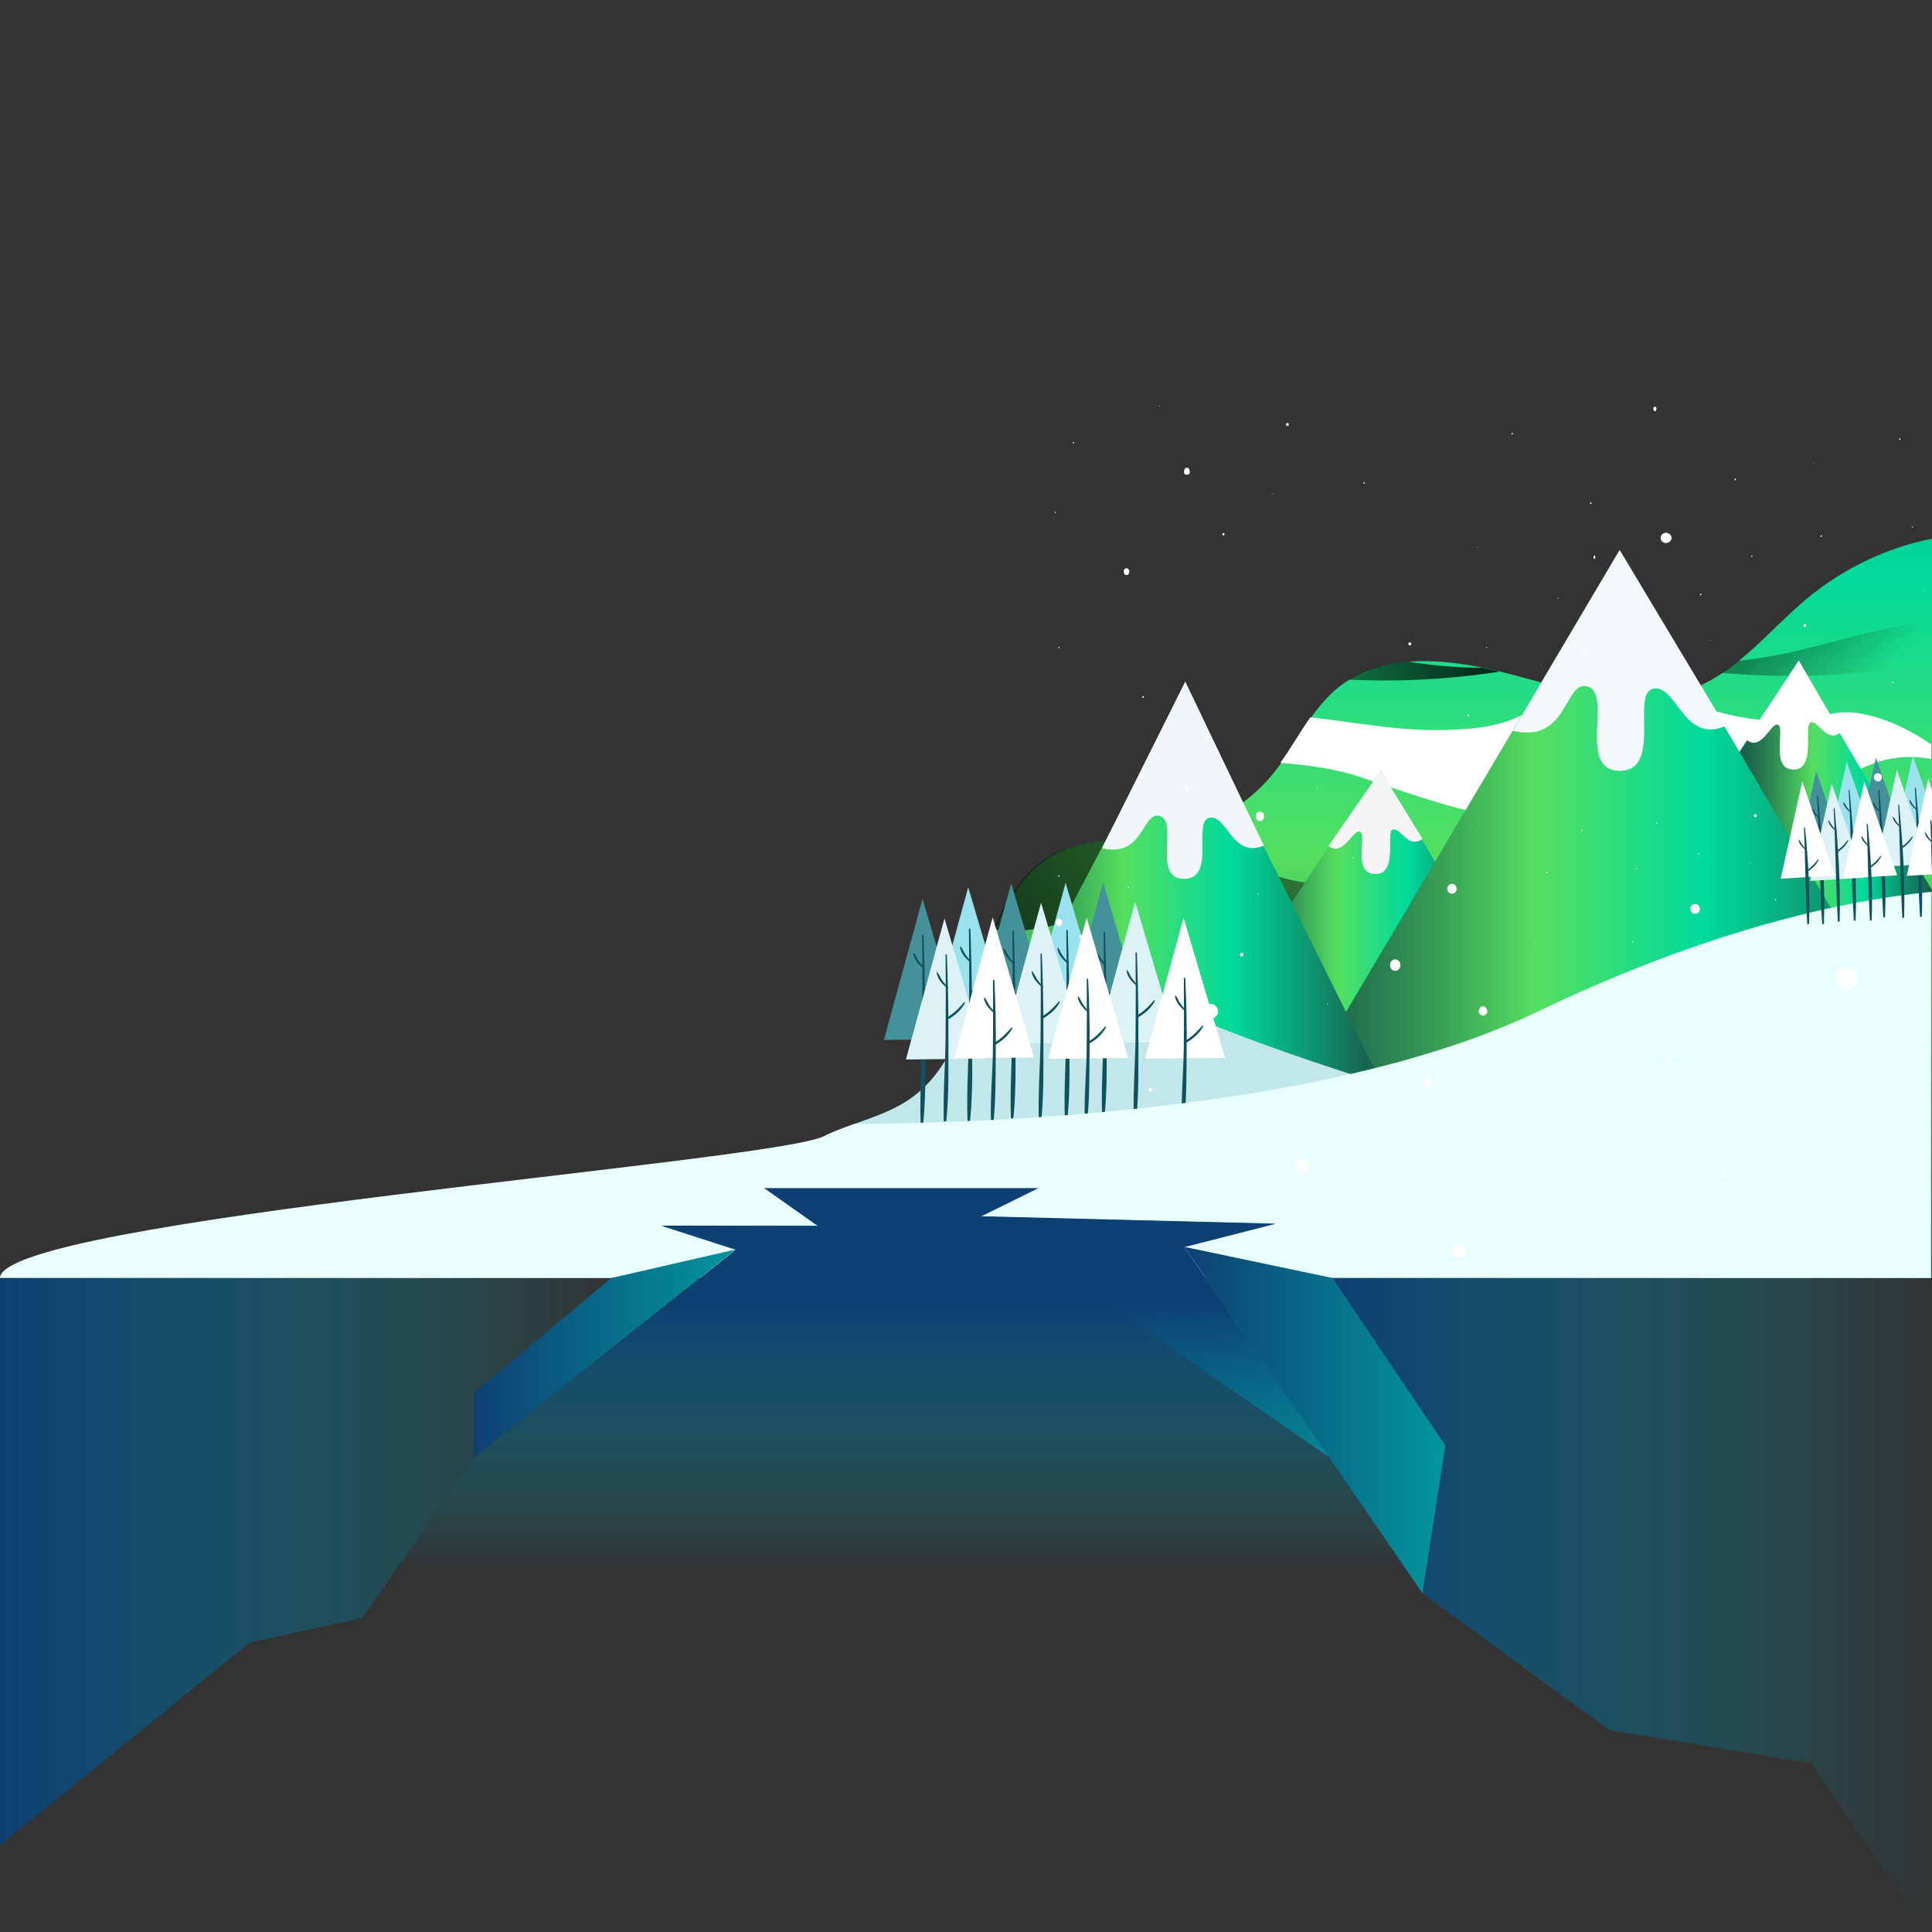 <?xml version="1.0" encoding="utf-8"?>
<!-- Generator: Adobe Illustrator 23.0.2, SVG Export Plug-In . SVG Version: 6.00 Build 0)  -->
<svg version="1.1" id="Layer_1" xmlns="http://www.w3.org/2000/svg" xmlns:xlink="http://www.w3.org/1999/xlink" x="0px" y="0px"
	 viewBox="0 0 1920 1920" style="enable-background:new 0 0 1920 1920;" xml:space="preserve">
<rect x="0" y="0" width="1920" height="1920" fill="#333333" stroke="none"/>
<style type="text/css">
	.st0{clip-path:url(#SVGID_2_);fill-rule:evenodd;clip-rule:evenodd;fill:url(#SVGID_3_);}
	.st1{clip-path:url(#SVGID_5_);fill:#FFFFFF;}
	.st2{clip-path:url(#SVGID_7_);fill:#FFFFFF;}
	.st3{clip-path:url(#SVGID_9_);fill:url(#SVGID_10_);}
	.st4{clip-path:url(#SVGID_12_);fill:#FFFFFF;}
	.st5{clip-path:url(#SVGID_14_);fill:url(#SVGID_15_);}
	.st6{clip-path:url(#SVGID_17_);fill:url(#SVGID_18_);}
	.st7{clip-path:url(#SVGID_20_);fill:url(#SVGID_21_);}
	.st8{clip-path:url(#SVGID_23_);fill:url(#SVGID_24_);}
	.st9{fill:url(#SVGID_25_);}
	.st10{fill:#F5F5F5;}
	.st11{fill:url(#SVGID_26_);}
	.st12{fill:#F3F8FB;}
	.st13{fill:none;}
	.st14{fill:url(#SVGID_27_);}
	.st15{fill:#FFFFFF;}
	.st16{fill:url(#SVGID_28_);}
	.st17{fill:#F0F6FA;}
	.st18{clip-path:url(#SVGID_30_);fill:#C1E7EB;}
	.st19{fill:#459199;}
	.st20{fill:#10515E;}
	.st21{fill:#DCF2F7;}
	.st22{fill:#9AE2ED;}
	.st23{clip-path:url(#SVGID_32_);fill:#E8FFFC;}
	.st24{fill:url(#SVGID_37_);}
	.st25{fill:url(#SVGID_38_);}
	.st26{fill:url(#SVGID_39_);}
	.st27{fill:url(#SVGID_40_);}
	.st28{fill:url(#SVGID_41_);}
	.st29{fill:url(#SVGID_42_);}
	.st30{fill:url(#SVGID_43_);}
</style>
<g>
	<defs>
		<path id="SVGID_1_" d="M1920.1,535.3c-45.8,9-88.9,30.1-124.3,59.5c-38,31.7-69.3,73.6-116.4,90.7
			c-55.8,20.3-117.9,0.6-175.6-14.8c-57.8-15.4-125.6-24.7-172.1,11.1c-29.4,22.7-43.4,58.8-66.7,87.3
			c-27,33.1-67.4,55.7-110.7,62.1c-32.4,4.8-66.8,1.1-96.9,13.4c-47.2,19.4-68.6,71.3-82.6,118.8s-28,99.8-69.5,128.6
			c-25.4,17.7-57.6,23.6-85.7,37.2c-54,26.1-89.1,82.9-90.9,140.8h1191.5L1920.1,535.3L1920.1,535.3z"/>
	</defs>
	<clipPath id="SVGID_2_">
		<use xlink:href="#SVGID_1_"  style="overflow:visible;"/>
	</clipPath>
	
		<linearGradient id="SVGID_3_" gradientUnits="userSpaceOnUse" x1="959.652" y1="1497.245" x2="959.652" y2="122.769" gradientTransform="matrix(0.787 0 0 0.787 204.224 91.019)">
		<stop  offset="0" style="stop-color:#195E4B"/>
		<stop  offset="5.363910e-02" style="stop-color:#1D664C"/>
		<stop  offset="0.138" style="stop-color:#277D50"/>
		<stop  offset="0.243" style="stop-color:#39A256"/>
		<stop  offset="0.363" style="stop-color:#50D55E"/>
		<stop  offset="0.386" style="stop-color:#55DF60"/>
		<stop  offset="0.65" style="stop-color:#00DA9D"/>
		<stop  offset="1" style="stop-color:#195E4B"/>
	</linearGradient>
	<rect x="-0.1" y="187.7" class="st0" width="1920.1" height="1082.4"/>
</g>
<g>
	<defs>
		<path id="SVGID_4_" d="M1919.2,535.3c-45.8,9-88.9,30.1-124.3,59.5c-38,31.7-69.3,73.6-116.4,90.7
			c-55.8,20.3-117.9,0.6-175.6-14.8c-57.8-15.4-125.6-24.7-172.1,11.1c-29.4,22.7-43.4,58.8-66.7,87.3
			c-27,33.1-67.4,55.7-110.7,62.1c-32.4,4.8-66.8,1.1-96.9,13.4c-47.2,19.4-68.6,71.3-82.6,118.8s-28,99.8-69.5,128.6
			c-25.4,17.7-57.6,23.6-85.7,37.2c-54,26.1-89.1,82.9-90.9,140.8h1191.5L1919.2,535.3L1919.2,535.3z"/>
	</defs>
	<clipPath id="SVGID_5_">
		<use xlink:href="#SVGID_4_"  style="overflow:visible;"/>
	</clipPath>
	<path class="st1" d="M1524.4,1017.9c-16.2,9.7-44.8,3.2-60.8-7.1c-16-10.4-31-24.6-47.9-31.5c-54-21.9-111.2,36.9-166,19.4
		c-19.1-6.1-36.7-21.3-56.1-24.6c-15.6-2.6-31.4,2.6-46.7,7.8c-17.1,5.8-34.3,11.7-51.4,17.5c-2.1,0.7-4.4,1.6-5.8,4
		c-4.1,6.8,2.3,16.6,8.1,19.7c38.3,20.2,81.5-21,120.8-5.1c19.5,7.9,35.5,29,55.1,36.2c44.7,16.3,86.6-44.2,132.7-45.3
		c20.2-0.5,39.6,10.6,59.3,17.3C1485.5,1033,1507.8,1034.7,1524.4,1017.9c-3.8,1.8-7.5,3.6-11.3,5.4"/>
</g>
<g>
	<defs>
		<path id="SVGID_6_" d="M1919.2,535.3c-45.8,9-88.9,30.1-124.3,59.5c-38,31.7-69.3,73.6-116.4,90.7
			c-55.8,20.3-117.9,0.6-175.6-14.8c-57.8-15.4-125.6-24.7-172.1,11.1c-29.4,22.7-43.4,58.8-66.7,87.3
			c-27,33.1-67.4,55.7-110.7,62.1c-32.4,4.8-66.8,1.1-96.9,13.4c-47.2,19.4-68.6,71.3-82.6,118.8s-28,99.8-69.5,128.6
			c-25.4,17.7-57.6,23.6-85.7,37.2c-54,26.1-89.1,82.9-90.9,140.8h1191.5L1919.2,535.3L1919.2,535.3z"/>
	</defs>
	<clipPath id="SVGID_7_">
		<use xlink:href="#SVGID_6_"  style="overflow:visible;"/>
	</clipPath>
	<path class="st2" d="M1819.6,709.6c36.6-9.4,95.6,20.7,126.5,52.7c-81.3-31.9-112.5,22.1-157.8,27s-95.8-20.2-156.3-13.3
		c-70.9,8.2-112.7,45.2-182.8,27.2c-26.6-6.8-77.3-24.1-100-31.8c-93.9-31.8-346.9-6.7-346.9-6.7s199.4-58.2,273.5-54
		c56.5,3.2,104.3,16.4,160.8,14.7c21.9-0.7,43.9-1.9,65.1-10.1c17.8-6.9,34.7-18.5,52.4-25.8
		C1640.2,653.9,1702.3,740.2,1819.6,709.6L1819.6,709.6z"/>
</g>
<g>
	<defs>
		<path id="SVGID_8_" d="M1919.2,535.3c-45.8,9-88.9,30.1-124.3,59.5c-38,31.7-69.3,73.6-116.4,90.7
			c-55.8,20.3-117.9,0.6-175.6-14.8c-57.8-15.4-125.6-24.7-172.1,11.1c-29.4,22.7-43.4,58.8-66.7,87.3
			c-27,33.1-67.4,55.7-110.7,62.1c-32.4,4.8-66.8,1.1-96.9,13.4c-47.2,19.4-68.6,71.3-82.6,118.8s-28,99.8-69.5,128.6
			c-25.4,17.7-57.6,23.6-85.7,37.2c-54,26.1-89.1,82.9-90.9,140.8h1191.5L1919.2,535.3L1919.2,535.3z"/>
	</defs>
	<clipPath id="SVGID_9_">
		<use xlink:href="#SVGID_8_"  style="overflow:visible;"/>
	</clipPath>
	
		<linearGradient id="SVGID_10_" gradientUnits="userSpaceOnUse" x1="1601.765" y1="5174.566" x2="13.463" y2="5174.566" gradientTransform="matrix(-0.787 1.023734e-03 1.023734e-03 -0.707 1870.45 4529.582)">
		<stop  offset="0" style="stop-color:#000000"/>
		<stop  offset="1" style="stop-color:#000000;stop-opacity:0"/>
	</linearGradient>
	<path class="st3" d="M960.5,829.1c62-28.3,131.2-31.1,194.4-8c54.8,20.1,106.9,59.4,164.1,57c29.4-1.3,58.4-13.8,87.7-11.1
		c31.1,2.8,60.8,22.6,91.9,19c33.8-3.9,63.5-34.9,97.4-33.8c13.7,0.4,26.9,6.1,39.9,11.8c23.6,10.3,47.2,20.7,70.8,31
		c-39.1,5.6-79.2-16.4-117.3-4c-23.2,7.5-42.9,27.1-65.7,36.4c-52.1,21.2-107.6-14.5-162.4-14c-38.7,0.4-77.5,19-115.5,9.8
		c-20.7-5-39.6-18-60.1-24c-38-11-77.4,3-115.4,14.3s-79.6,19.6-114.7-1.4c-8.7-5.2-17.1-12.6-21.1-23.5
		c-7.9-21.4,3.7-45.5,14.7-64.7"/>
</g>
<g>
	<defs>
		<path id="SVGID_11_" d="M1919.2,535.3c-45.8,9-88.9,30.1-124.3,59.5c-38,31.7-69.3,73.6-116.4,90.7
			c-55.8,20.3-117.9,0.6-175.6-14.8c-57.8-15.4-125.6-24.7-172.1,11.1c-29.4,22.7-43.4,58.8-66.7,87.3
			c-27,33.1-67.4,55.7-110.7,62.1c-32.4,4.8-66.8,1.1-96.9,13.4c-47.2,19.4-68.6,71.3-82.6,118.8s-28,99.8-69.5,128.6
			c-25.4,17.7-57.6,23.6-85.7,37.2c-54,26.1-89.1,82.9-90.9,140.8h1191.5L1919.2,535.3L1919.2,535.3z"/>
	</defs>
	<clipPath id="SVGID_12_">
		<use xlink:href="#SVGID_11_"  style="overflow:visible;"/>
	</clipPath>
	<path class="st4" d="M1855.5,946.1c-21.1-27.9-51.5-40.2-79.5-32.2c-22,6.3-41.7,24-63.2,33.1c-18.3,7.8-38,9.1-56.7,3.9
		c30.6,15.4,63.8,19.6,95.7,12.2c16.5-3.8,33.1-10.8,49.7-8.4c20.4,3,42.4,19.3,60,4.2c-2-5.8-4-11.6-6-17.4"/>
</g>
<g>
	<defs>
		<path id="SVGID_13_" d="M1919.2,535.3c-45.8,9-88.9,30.1-124.3,59.5c-38,31.7-69.3,73.6-116.4,90.7
			c-55.8,20.3-117.9,0.6-175.6-14.8c-57.8-15.4-125.6-24.7-172.1,11.1c-29.4,22.7-43.4,58.8-66.7,87.3
			c-27,33.1-67.4,55.7-110.7,62.1c-32.4,4.8-66.8,1.1-96.9,13.4c-47.2,19.4-68.6,71.3-82.6,118.8s-28,99.8-69.5,128.6
			c-25.4,17.7-57.6,23.6-85.7,37.2c-54,26.1-89.1,82.9-90.9,140.8h1191.5L1919.2,535.3L1919.2,535.3z"/>
	</defs>
	<clipPath id="SVGID_14_">
		<use xlink:href="#SVGID_13_"  style="overflow:visible;"/>
	</clipPath>
	
		<linearGradient id="SVGID_15_" gradientUnits="userSpaceOnUse" x1="1773.998" y1="5307.611" x2="1211.797" y2="5192.389" gradientTransform="matrix(0.787 0 0 -0.787 159.089 4778.194)">
		<stop  offset="0" style="stop-color:#000000"/>
		<stop  offset="1" style="stop-color:#000000;stop-opacity:0"/>
	</linearGradient>
	<path class="st5" d="M1060.1,655.7c49.5-27.9,120.7-40.2,186.4-32.2c51.6,6.3,97.7,24,148.3,33.1c43,7.8,89,9.1,133,3.9
		c-71.7,15.4-149.6,19.6-224.5,12.2c-38.8-3.8-77.6-10.8-116.6-8.4c-47.8,3-99.3,19.3-140.7,4.2c4.7-5.8,9.4-11.6,14-17.4"/>
</g>
<g>
	<defs>
		<path id="SVGID_16_" d="M1919.2,535.3c-45.8,9-88.9,30.1-124.3,59.5c-38,31.7-69.3,73.6-116.4,90.7
			c-55.8,20.3-117.9,0.6-175.6-14.8c-57.8-15.4-125.6-24.7-172.1,11.1c-29.4,22.7-43.4,58.8-66.7,87.3
			c-27,33.1-67.4,55.7-110.7,62.1c-32.4,4.8-66.8,1.1-96.9,13.4c-47.2,19.4-68.6,71.3-82.6,118.8s-28,99.8-69.5,128.6
			c-25.4,17.7-57.6,23.6-85.7,37.2c-54,26.1-89.1,82.9-90.9,140.8h1191.5L1919.2,535.3L1919.2,535.3z"/>
	</defs>
	<clipPath id="SVGID_17_">
		<use xlink:href="#SVGID_16_"  style="overflow:visible;"/>
	</clipPath>
	
		<linearGradient id="SVGID_18_" gradientUnits="userSpaceOnUse" x1="82.385" y1="4755.936" x2="350.12" y2="4771.802" gradientTransform="matrix(-0.787 0 0 -0.787 1873.961 4778.194)">
		<stop  offset="0" style="stop-color:#000000"/>
		<stop  offset="1" style="stop-color:#000000;stop-opacity:0"/>
	</linearGradient>
	<path class="st6" d="M1479.3,1028c34.4-39.8,83.9-57.4,129.5-46c35.9,9,67.9,34.3,103.1,47.3c29.9,11.1,61.9,13,92.5,5.5
		c-49.8,22-104,28-156.1,17.4c-27-5.5-53.9-15.4-81.1-11.9c-33.3,4.2-69,27.6-97.8,6c3.3-8.3,6.5-16.5,9.8-24.8"/>
</g>
<g>
	<defs>
		<path id="SVGID_19_" d="M1919.2,535.3c-45.8,9-88.9,30.1-124.3,59.5c-38,31.7-69.3,73.6-116.4,90.7
			c-55.8,20.3-117.9,0.6-175.6-14.8c-57.8-15.4-125.6-24.7-172.1,11.1c-29.4,22.7-43.4,58.8-66.7,87.3
			c-27,33.1-67.4,55.7-110.7,62.1c-32.4,4.8-66.8,1.1-96.9,13.4c-47.2,19.4-68.6,71.3-82.6,118.8s-28,99.8-69.5,128.6
			c-25.4,17.7-57.6,23.6-85.7,37.2c-54,26.1-89.1,82.9-90.9,140.8h1191.5L1919.2,535.3L1919.2,535.3z"/>
	</defs>
	<clipPath id="SVGID_20_">
		<use xlink:href="#SVGID_19_"  style="overflow:visible;"/>
	</clipPath>
	
		<linearGradient id="SVGID_21_" gradientUnits="userSpaceOnUse" x1="275.168" y1="5469.543" x2="-1.927" y2="5224.343" gradientTransform="matrix(-0.787 0 0 -0.787 1873.961 4778.194)">
		<stop  offset="0" style="stop-color:#000000"/>
		<stop  offset="1" style="stop-color:#000000;stop-opacity:0"/>
	</linearGradient>
	<path class="st7" d="M2094.9,651.2c-49.5-27.9-120.7-40.2-186.4-32.2c-51.6,6.3-97.7,24-148.3,33.1c-43,7.8-89,9.1-133,3.9
		c71.7,15.4,149.6,19.6,224.5,12.2c38.8-3.8,77.6-10.8,116.6-8.4c47.8,3,99.3,19.3,140.7,4.2c-4.7-5.8-9.4-11.6-14-17.4"/>
</g>
<g>
	<defs>
		<path id="SVGID_22_" d="M1919.2,535.3c-45.8,9-88.9,30.1-124.3,59.5c-38,31.7-69.3,73.6-116.4,90.7
			c-55.8,20.3-117.9,0.6-175.6-14.8c-57.8-15.4-125.6-24.7-172.1,11.1c-29.4,22.7-43.4,58.8-66.7,87.3
			c-27,33.1-67.4,55.7-110.7,62.1c-32.4,4.8-66.8,1.1-96.9,13.4c-47.2,19.4-68.6,71.3-82.6,118.8s-28,99.8-69.5,128.6
			c-25.4,17.7-57.6,23.6-85.7,37.2c-54,26.1-89.1,82.9-90.9,140.8h1191.5L1919.2,535.3L1919.2,535.3z"/>
	</defs>
	<clipPath id="SVGID_23_">
		<use xlink:href="#SVGID_22_"  style="overflow:visible;"/>
	</clipPath>
	
		<linearGradient id="SVGID_24_" gradientUnits="userSpaceOnUse" x1="-16.558" y1="5007.089" x2="251.76" y2="5007.089" gradientTransform="matrix(-0.787 0 0 -0.787 1873.961 4778.194)">
		<stop  offset="0" style="stop-color:#000000"/>
		<stop  offset="1" style="stop-color:#000000;stop-opacity:0"/>
	</linearGradient>
	<path class="st8" d="M1887,812.5c-52.4,9.3-105.2,16.8-158.2,22.4c-17.7,1.9-35.8,3.6-53.1-0.6c48.2,11.8,97.5,19.4,147.2,22.9
		c9,0.6,18.3,1.1,27.1-1c17.8-4.3,32-20,33.7-37.4"/>
</g>
<linearGradient id="SVGID_25_" gradientUnits="userSpaceOnUse" x1="1301.225" y1="4908.03" x2="1633.493" y2="4908.03" gradientTransform="matrix(0.787 0 0 -0.787 204.224 4778.194)">
	<stop  offset="0" style="stop-color:#195E4B"/>
	<stop  offset="5.363910e-02" style="stop-color:#1D664C"/>
	<stop  offset="0.138" style="stop-color:#277D50"/>
	<stop  offset="0.243" style="stop-color:#39A256"/>
	<stop  offset="0.363" style="stop-color:#50D55E"/>
	<stop  offset="0.386" style="stop-color:#55DF60"/>
	<stop  offset="0.65" style="stop-color:#00DA9D"/>
	<stop  offset="1" style="stop-color:#195E4B"/>
</linearGradient>
<path class="st9" d="M1229.3,992.3c-8.7-8,142.8-226.4,142.8-226.4l118.5,198.4C1490.6,964.3,1411.6,1160.3,1229.3,992.3z"/>
<path class="st10" d="M1372.1,765.9l-51.9,74.7c15.2,11.7,24.5-17.5,31.5-14s-8.2,42,15.2,42s9.3-43.2,17.5-44.3
	c8.2-1.2,15.2,19.8,29.2,9.3L1372.1,765.9z"/>
<linearGradient id="SVGID_26_" gradientUnits="userSpaceOnUse" x1="1366.826" y1="5020.817" x2="2175.969" y2="5020.817" gradientTransform="matrix(0.787 0 0 -0.787 204.224 4778.194)">
	<stop  offset="0" style="stop-color:#195E4B"/>
	<stop  offset="5.363910e-02" style="stop-color:#1D664C"/>
	<stop  offset="0.138" style="stop-color:#277D50"/>
	<stop  offset="0.243" style="stop-color:#39A256"/>
	<stop  offset="0.363" style="stop-color:#50D55E"/>
	<stop  offset="0.386" style="stop-color:#55DF60"/>
	<stop  offset="0.65" style="stop-color:#00DA9D"/>
	<stop  offset="1" style="stop-color:#195E4B"/>
</linearGradient>
<polygon class="st11" points="1280.6,1102 1609.6,546.6 1728.7,747.3 1787.1,658.6 1917.8,882.6 1917.8,973.6 "/>
<path class="st12" d="M1609.6,546.6l-106.2,179.7c54.8,12.8,51.1-49.2,73.5-44.3c26.8,5.8-10.5,84,32.7,84s10.5-78.2,33.8-81.7
	s29.2,54.8,71.2,37.3L1609.6,546.6z"/>
<line class="st13" x1="1903.7" y1="928.8" x2="1907" y2="857.8"/>
<linearGradient id="SVGID_27_" gradientUnits="userSpaceOnUse" x1="1935.842" y1="5053.452" x2="2178.89" y2="5053.452" gradientTransform="matrix(0.787 0 0 -0.787 204.224 4778.194)">
	<stop  offset="0" style="stop-color:#195E4B"/>
	<stop  offset="5.363910e-02" style="stop-color:#1D664C"/>
	<stop  offset="0.138" style="stop-color:#277D50"/>
	<stop  offset="0.243" style="stop-color:#39A256"/>
	<stop  offset="0.363" style="stop-color:#50D55E"/>
	<stop  offset="0.386" style="stop-color:#55DF60"/>
	<stop  offset="0.65" style="stop-color:#00DA9D"/>
	<stop  offset="1" style="stop-color:#195E4B"/>
</linearGradient>
<polyline class="st14" points="1920.1,884.9 1787.1,658.6 1728.7,747.3 1840.8,938.6 1903.7,928.8 "/>
<path class="st15" d="M1787.6,656.3l-51.9,78.9c15.2,12.3,24.5-18.5,31.5-14.8s-8.2,44.4,15.2,44.4c23.3,0,9.3-45.6,17.5-46.9
	c8.2-1.2,15.2,21,29.2,9.9L1787.6,656.3z"/>
<linearGradient id="SVGID_28_" gradientUnits="userSpaceOnUse" x1="957.811" y1="4933.389" x2="1476.414" y2="4933.389" gradientTransform="matrix(0.787 0 0 -0.787 204.224 4778.194)">
	<stop  offset="0" style="stop-color:#195E4B"/>
	<stop  offset="5.363910e-02" style="stop-color:#1D664C"/>
	<stop  offset="0.138" style="stop-color:#277D50"/>
	<stop  offset="0.243" style="stop-color:#39A256"/>
	<stop  offset="0.363" style="stop-color:#50D55E"/>
	<stop  offset="0.386" style="stop-color:#55DF60"/>
	<stop  offset="0.65" style="stop-color:#00DA9D"/>
	<stop  offset="1" style="stop-color:#195E4B"/>
</linearGradient>
<polygon class="st16" points="958.5,1102 1178.1,684.3 1366.9,1064.6 "/>
<path class="st17" d="M1177.9,677.3L1095.1,843c41.5,9.6,39.8-35.9,56.8-32.2c20.3,4.3-7.9,62.6,24.7,62.6
	c32.7,0,7.9-58.2,25.6-60.8c17.6-2.6,22.1,40.8,53.8,27.8L1177.9,677.3z"/>
<g>
	<defs>
		<path id="SVGID_29_" d="M1919.2,535.3c-45.8,9-88.9,30.1-124.3,59.5c-38,31.7-69.3,73.6-116.4,90.7
			c-55.8,20.3-117.9,0.6-175.6-14.8c-57.8-15.4-125.6-24.7-172.1,11.1c-29.4,22.7-43.4,58.8-66.7,87.3
			c-27,33.1-67.4,55.7-110.7,62.1c-32.4,4.8-66.8,1.1-96.9,13.4c-47.2,19.4-68.6,71.3-82.6,118.8s-28,99.8-69.5,128.6
			c-25.4,17.7-57.6,23.6-85.7,37.2c-54,26.1-89.1,82.9-90.9,140.8h1191.5L1919.2,535.3L1919.2,535.3z"/>
	</defs>
	<clipPath id="SVGID_30_">
		<use xlink:href="#SVGID_29_"  style="overflow:visible;"/>
	</clipPath>
	<path class="st18" d="M815.8,929.5c0,0,142-27.5,334.5,65.1c135,64.9,406.9,136.2,406.9,136.2l-93.1,48.5l-642.7-15L815.8,929.5z"
		/>
</g>
<polygon class="st19" points="1096.2,876.9 1137.4,1016.2 1101,1016.6 1098.1,1016.6 1057.9,1017 "/>
<path class="st20" d="M1096.8,926.5c0.4,30.3,0.3,60.6,0.1,90.9c-0.2,30.2-2.6,60.7-1.7,90.9c0.1,1.7,2.4,1.6,2.6,0
	c2.9-29.9,1.8-60.8,1.9-90.9c0.1-30.3-0.6-60.6-1.6-90.9C1098.2,925.6,1096.8,925.6,1096.8,926.5L1096.8,926.5z"/>
<path class="st20" d="M1115.1,973.6c-4.9,5.6-9.8,10.7-16.3,14.6c-1.3,0.7-0.1,2.7,1.1,1.9c6.5-3.8,12.5-9.1,16.1-15.8
	C1116.3,973.7,1115.5,973.1,1115.1,973.6L1115.1,973.6z"/>
<path class="st20" d="M1099.4,958.9c-2.1-2.4-4.3-4.8-6.1-7.5c-1.7-2.4-2.7-5.3-4.4-7.6c-0.3-0.4-1-0.3-0.9,0.3
	c0.6,6.1,6.1,12.2,11,15.5C1099.3,959.8,1099.7,959.3,1099.4,958.9L1099.4,958.9z"/>
<polygon class="st19" points="1004.9,877.8 1046.1,1017.2 1009.7,1017.5 1006.9,1017.6 966.6,1018 "/>
<path class="st20" d="M1006.1,925.4c0.4,30.8,0.3,61.7,0.1,92.5c-0.2,30.7-2.6,61.8-1.6,92.5c0.1,1.7,2.4,1.6,2.6,0
	c3-30.4,1.8-61.9,1.9-92.5c0.1-30.9-0.6-61.7-1.6-92.5C1007.5,924.5,1006.1,924.5,1006.1,925.4L1006.1,925.4z"/>
<path class="st20" d="M1024.4,972.5c-4.9,5.6-9.8,10.7-16.3,14.6c-1.3,0.7-0.1,2.7,1.1,1.9c6.5-3.8,12.5-9.1,16.1-15.8
	C1025.5,972.6,1024.8,972,1024.4,972.5L1024.4,972.5z"/>
<path class="st20" d="M1008.6,957.8c-2.1-2.4-4.3-4.8-6.1-7.5c-1.7-2.4-2.7-5.3-4.4-7.6c-0.3-0.4-1-0.3-0.9,0.3
	c0.6,6.1,6.1,12.2,11,15.5C1008.6,958.7,1008.9,958.2,1008.6,957.8L1008.6,957.8z"/>
<polygon class="st19" points="916.8,893.3 958,1032.7 921.6,1033 918.7,1033.1 878.4,1033.5 "/>
<path class="st20" d="M916.4,929.8c0.4,31,0.3,62.1,0.1,93.1c-0.2,30.9-2.6,62.2-1.6,93.1c0.1,1.7,2.4,1.6,2.6,0
	c3.1-30.6,1.8-62.3,1.9-93.1c0.1-31-0.6-62-1.6-93.1C917.8,928.9,916.4,928.9,916.4,929.8L916.4,929.8z"/>
<path class="st20" d="M934.7,976.9c-4.9,5.6-9.8,10.7-16.3,14.6c-1.3,0.7-0.1,2.7,1.1,1.9c6.5-3.8,12.5-9.1,16.1-15.8
	C935.9,977,935.1,976.4,934.7,976.9L934.7,976.9z"/>
<path class="st20" d="M919,962.3c-2.1-2.4-4.3-4.8-6.1-7.5c-1.7-2.4-2.7-5.3-4.4-7.6c-0.3-0.4-1-0.3-0.9,0.3
	c0.6,6.1,6.1,12.2,11,15.5C918.9,963.1,919.3,962.6,919,962.3L919,962.3z"/>
<polygon class="st21" points="1128.1,896.2 1169.4,1035.5 1133,1035.9 1130.1,1035.9 1089.8,1036.3 "/>
<path class="st20" d="M1128.5,947.1c0.3,27.4,0.3,54.8,0,82.1c-0.3,27.3-2.5,54.9-1.8,82.1c0,1.7,2.4,1.6,2.6,0
	c2.7-27.1,1.9-55,2-82.1c0.2-27.4-0.5-54.8-1.5-82.1C1129.8,946.2,1128.5,946.2,1128.5,947.1L1128.5,947.1z"/>
<path class="st20" d="M1146.8,994.2c-4.9,5.6-9.8,10.7-16.3,14.6c-1.3,0.7-0.1,2.7,1.1,1.9c6.5-3.8,12.5-9.1,16.1-15.8
	C1147.9,994.4,1147.2,993.7,1146.8,994.2L1146.8,994.2z"/>
<path class="st20" d="M1131,979.6c-2.1-2.4-4.3-4.8-6.1-7.5c-1.7-2.4-2.7-5.3-4.4-7.6c-0.3-0.4-1-0.3-0.9,0.3
	c0.6,6.1,6.1,12.2,11,15.5C1130.9,980.4,1131.3,979.9,1131,979.6L1131,979.6z"/>
<polygon class="st22" points="1059,877.3 1100.2,1016.6 1063.8,1017 1060.9,1017 1020.7,1017.4 "/>
<path class="st20" d="M1059.7,924.8c0.4,31.2,0.3,62.4,0.1,93.7c-0.2,31.1-2.6,62.6-1.6,93.6c0.1,1.7,2.4,1.6,2.6,0
	c3.1-30.8,1.8-62.7,1.9-93.6c0.1-31.2-0.6-62.4-1.6-93.7C1061,923.9,1059.6,923.9,1059.7,924.8L1059.7,924.8z"/>
<path class="st20" d="M1078,971.9c-4.9,5.6-9.8,10.7-16.3,14.6c-1.3,0.7-0.1,2.7,1.1,1.9c6.5-3.8,12.5-9.1,16.1-15.8
	C1079.1,972.1,1078.4,971.4,1078,971.9L1078,971.9z"/>
<path class="st20" d="M1062.2,957.3c-2.1-2.4-4.3-4.8-6.1-7.5c-1.7-2.4-2.7-5.3-4.4-7.6c-0.3-0.4-1-0.3-0.9,0.3
	c0.6,6.1,6.1,12.2,11,15.5C1062.1,958.2,1062.5,957.6,1062.2,957.3L1062.2,957.3z"/>
<polygon class="st22" points="962.2,881.7 1003.4,1021 967,1021.4 964.1,1021.4 923.9,1021.8 "/>
<path class="st20" d="M962.9,923.5c0.4,31.6,0.3,63.2,0.2,94.8c-0.2,31.5-2.7,63.4-1.6,94.8c0.1,1.7,2.4,1.6,2.6,0
	c3.2-31.2,1.8-63.5,1.9-94.8c0.1-31.6-0.6-63.2-1.6-94.8C964.3,922.6,962.9,922.6,962.9,923.5L962.9,923.5z"/>
<path class="st20" d="M981.2,970.6c-4.9,5.6-9.8,10.7-16.3,14.6c-1.3,0.7-0.1,2.7,1.1,1.9c6.5-3.8,12.5-9.1,16.1-15.8
	C982.4,970.7,981.7,970.1,981.2,970.6L981.2,970.6z"/>
<path class="st20" d="M965.5,956c-2.1-2.4-4.3-4.8-6.1-7.5c-1.7-2.4-2.7-5.3-4.4-7.6c-0.3-0.4-1-0.3-0.9,0.3
	c0.6,6.1,6.1,12.2,11,15.5C965.4,956.8,965.8,956.3,965.5,956L965.5,956z"/>
<polygon class="st21" points="1034.6,897.1 1075.9,1036.5 1039.5,1036.9 1036.6,1036.9 996.3,1037.3 "/>
<path class="st20" d="M1034.1,948.1c0.3,27.4,0.3,54.8,0,82.1c-0.3,27.3-2.5,54.9-1.8,82.1c0,1.7,2.4,1.6,2.6,0
	c2.7-27.1,1.9-55,2-82.1c0.2-27.4-0.5-54.8-1.5-82.1C1035.5,947.2,1034.1,947.2,1034.1,948.1L1034.1,948.1z"/>
<path class="st20" d="M1052.4,995.2c-4.9,5.6-9.8,10.7-16.3,14.6c-1.3,0.7-0.1,2.7,1.1,1.9c6.5-3.8,12.5-9.1,16.1-15.8
	C1053.6,995.3,1052.8,994.7,1052.4,995.2L1052.4,995.2z"/>
<path class="st20" d="M1036.7,980.6c-2.1-2.4-4.3-4.8-6.1-7.5c-1.7-2.4-2.7-5.3-4.4-7.6c-0.3-0.4-1-0.3-0.9,0.3
	c0.6,6.1,6.1,12.2,11,15.5C1036.6,981.4,1037,980.9,1036.7,980.6L1036.7,980.6z"/>
<polygon class="st21" points="938.6,912.7 979.8,1052.1 943.4,1052.4 940.5,1052.5 900.3,1052.9 "/>
<path class="st20" d="M939.7,949.1c0.3,27.4,0.3,54.8,0,82.1c-0.3,27.3-2.5,54.9-1.8,82.1c0,1.7,2.4,1.6,2.6,0
	c2.7-27.1,1.9-55,2-82.1c0.2-27.4-0.5-54.8-1.5-82.1C941.1,948.2,939.7,948.2,939.7,949.1L939.7,949.1z"/>
<path class="st20" d="M958,996.2c-4.9,5.6-9.8,10.7-16.3,14.6c-1.3,0.7-0.1,2.7,1.1,1.9c6.5-3.8,12.5-9.1,16.1-15.8
	C959.2,996.3,958.5,995.7,958,996.2L958,996.2z"/>
<path class="st20" d="M942.3,981.5c-2.1-2.4-4.3-4.8-6.1-7.5c-1.7-2.4-2.7-5.3-4.4-7.6c-0.3-0.4-1-0.3-0.9,0.3
	c0.6,6.1,6.1,12.2,11,15.5C942.2,982.4,942.6,981.9,942.3,981.5L942.3,981.5z"/>
<polygon class="st15" points="1079.9,912.1 1121.1,1051.5 1084.7,1051.8 1081.8,1051.9 1041.6,1052.3 "/>
<path class="st20" d="M1080,973.3c0.1,23.3,0.2,46.6-0.1,69.9c-0.3,23.2-2.6,46.7-1.9,69.9c0,1.7,2.4,1.6,2.6,0
	c2.3-23,1.9-46.8,2.2-69.9c0.3-23.3-0.3-46.6-1.4-69.9C1081.3,972.4,1080,972.4,1080,973.3L1080,973.3z"/>
<path class="st20" d="M1098.3,1020.3c-4.9,5.6-9.8,10.7-16.3,14.6c-1.3,0.7-0.1,2.7,1.1,1.9c6.5-3.8,12.5-9.1,16.1-15.8
	C1099.4,1020.5,1098.7,1019.8,1098.3,1020.3L1098.3,1020.3z"/>
<path class="st20" d="M1082.5,1005.7c-2.1-2.4-4.3-4.8-6.1-7.5c-1.7-2.4-2.7-5.3-4.4-7.6c-0.3-0.4-1-0.3-0.9,0.3
	c0.6,6.1,6.1,12.2,11,15.5C1082.4,1006.6,1082.8,1006,1082.5,1005.7L1082.5,1005.7z"/>
<polygon class="st15" points="1176.2,912 1217.5,1051.3 1181,1051.7 1178.2,1051.7 1137.9,1052.1 "/>
<path class="st20" d="M1176.5,972.3c0.1,23.3,0.2,46.6-0.1,69.9c-0.3,23.2-2.6,46.7-1.9,69.9c0,1.7,2.4,1.6,2.6,0
	c2.3-23,1.9-46.8,2.2-69.9c0.3-23.3-0.3-46.6-1.4-69.9C1177.9,971.4,1176.5,971.4,1176.5,972.3L1176.5,972.3z"/>
<path class="st20" d="M1194.8,1019.3c-4.9,5.6-9.8,10.7-16.3,14.6c-1.3,0.7-0.1,2.7,1.1,1.9c6.5-3.8,12.5-9.1,16.1-15.8
	C1196,1019.5,1195.2,1018.8,1194.8,1019.3L1194.8,1019.3z"/>
<path class="st20" d="M1179.1,1004.7c-2.1-2.4-4.3-4.8-6.1-7.5c-1.7-2.4-2.7-5.3-4.4-7.6c-0.3-0.4-1-0.3-0.9,0.3
	c0.6,6.1,6.1,12.2,11,15.5C1179,1005.6,1179.3,1005,1179.1,1004.7L1179.1,1004.7z"/>
<polygon class="st15" points="986.5,911.6 1027.7,1050.9 991.3,1051.3 988.4,1051.3 948.2,1051.8 "/>
<path class="st20" d="M986.8,974.2c0.1,23.3,0.2,46.6-0.1,69.9c-0.3,23.2-2.6,46.7-1.9,69.9c0,1.7,2.4,1.6,2.6,0
	c2.3-23,1.9-46.8,2.2-69.9c0.3-23.3-0.3-46.6-1.4-69.9C988.2,973.3,986.8,973.3,986.8,974.2L986.8,974.2z"/>
<path class="st20" d="M1005.1,1021.3c-4.9,5.6-9.8,10.7-16.3,14.6c-1.3,0.7-0.1,2.7,1.1,1.9c6.5-3.8,12.5-9.1,16.1-15.8
	C1006.2,1021.5,1005.5,1020.8,1005.1,1021.3L1005.1,1021.3z"/>
<path class="st20" d="M989.3,1006.7c-2.1-2.4-4.3-4.8-6.1-7.5c-1.7-2.4-2.7-5.3-4.4-7.6c-0.3-0.4-1-0.3-0.9,0.3
	c0.6,6.1,6.1,12.2,11,15.5C989.3,1007.6,989.6,1007,989.3,1006.7L989.3,1006.7z"/>
<g>
	<defs>
		<path id="SVGID_31_" d="M1919.2,535.3c-45.8,9-88.9,30.1-124.3,59.5c-38,31.7-69.3,73.6-116.4,90.7
			c-55.8,20.3-117.9,0.6-175.6-14.8c-57.8-15.4-125.6-24.7-172.1,11.1c-29.4,22.7-43.4,58.8-66.7,87.3
			c-27,33.1-67.4,55.7-110.7,62.1c-32.4,4.8-66.8,1.1-96.9,13.4c-47.2,19.4-68.6,71.3-82.6,118.8s-28,99.8-69.5,128.6
			c-25.4,17.7-57.6,23.6-85.7,37.2c-54.2,26.1-817,83-818.8,140.9h1919.2L1919.2,535.3L1919.2,535.3z"/>
	</defs>
	<clipPath id="SVGID_32_">
		<use xlink:href="#SVGID_31_"  style="overflow:visible;"/>
	</clipPath>
	<path class="st23" d="M2002.5,884.3c0,0-179.8-20.4-474.1,120.9C1258.8,1134.7,769.5,1116,769.5,1116s-814,24.5-820.6,160.1
		c-1.6,32.3,2079,105.7,2079,105.7L2002.5,884.3z"/>
</g>
<g>
	<defs>
		<path id="SVGID_33_" d="M1919.2,535.3c-45.8,9-88.9,30.1-124.3,59.5c-38,31.7-69.3,73.6-116.4,90.7
			c-55.8,20.3-117.9,0.6-175.6-14.8c-57.8-15.4-125.6-24.7-172.1,11.1c-29.4,22.7-43.4,58.8-66.7,87.3
			c-27,33.1-67.4,55.7-110.7,62.1c-32.4,4.8-66.8,1.1-96.9,13.4c-47.2,19.4-68.6,71.3-82.6,118.8s-28,99.8-69.5,128.6
			c-25.4,17.7-57.6,23.6-85.7,37.2c-54.2,26.1-817,83-818.8,140.9h1919.2L1919.2,535.3L1919.2,535.3z"/>
	</defs>
	<clipPath id="SVGID_34_">
		<use xlink:href="#SVGID_33_"  style="overflow:visible;"/>
	</clipPath>
</g>
<g>
	<polygon class="st19" points="1926.3,749.4 1958.8,842.8 1934.1,844.2 1932.1,844.3 1904.8,845.9 	"/>
	<polygon class="st19" points="1864.3,753 1896.8,846.4 1872.1,847.8 1870.1,847.9 1842.8,849.5 	"/>
	<path class="st20" d="M1866.6,785.3c2.3,41.9,2.4,83.9,5,125.7c0.1,1.1,1.7,1.1,1.8,0c1.4-41.6-2.2-84.3-5.8-125.7
		C1867.5,784.7,1866.6,784.7,1866.6,785.3L1866.6,785.3z"/>
	<path class="st20" d="M1880.6,816.7c-3.1,4-6.3,7.6-10.6,10.4c-0.8,0.5-0.1,1.9,0.8,1.3c4.3-2.8,8.2-6.6,10.4-11.3
		C1881.3,816.8,1880.9,816.3,1880.6,816.7L1880.6,816.7z"/>
	<path class="st20" d="M1869.4,807.3c-1.6-1.6-3.2-3.3-4.5-5.1c-1.1-1.6-1.9-3.4-3.1-4.9c-0.2-0.3-0.6,0-0.6,0.3
		c0.6,4.1,4.6,8,7.9,10.1C1869.3,807.9,1869.6,807.5,1869.4,807.3L1869.4,807.3z"/>
	<polygon class="st19" points="1804.9,766.4 1837.4,859.8 1812.7,861.2 1810.7,861.3 1783.4,862.9 	"/>
	<path class="st20" d="M1805.8,791.2c2.4,42.1,2.4,84.4,5,126.5c0.1,1.1,1.7,1.1,1.8,0c1.4-41.9-2.2-84.8-5.8-126.5
		C1806.7,790.6,1805.8,790.6,1805.8,791.2L1805.8,791.2z"/>
	<path class="st20" d="M1819.8,822.6c-3.1,4-6.3,7.6-10.6,10.4c-0.8,0.5-0.1,1.9,0.8,1.3c4.3-2.8,8.2-6.6,10.4-11.3
		C1820.6,822.7,1820.1,822.2,1819.8,822.6L1819.8,822.6z"/>
	<path class="st20" d="M1808.6,813.2c-1.6-1.6-3.2-3.3-4.5-5.1c-1.1-1.6-1.9-3.4-3.1-4.9c-0.2-0.3-0.6,0-0.6,0.3
		c0.6,4.1,4.6,8,7.9,10.1C1808.6,813.8,1808.8,813.4,1808.6,813.2L1808.6,813.2z"/>
	<polygon class="st22" points="1901,750.9 1933.5,844.2 1908.8,845.7 1906.9,845.8 1879.5,847.4 	"/>
	<path class="st20" d="M1903,783.2c2.4,42.4,2.5,85,5.1,127.3c0.1,1.1,1.7,1.1,1.8,0c1.4-42.1-2.3-85.3-5.9-127.3
		C1903.9,782.6,1903,782.5,1903,783.2L1903,783.2z"/>
	<path class="st20" d="M1917,814.6c-3.1,4-6.3,7.6-10.6,10.4c-0.8,0.5-0.1,1.9,0.8,1.3c4.3-2.8,8.2-6.6,10.4-11.3
		C1917.7,814.7,1917.3,814.2,1917,814.6L1917,814.6z"/>
	<path class="st20" d="M1905.8,805.2c-1.6-1.6-3.2-3.3-4.5-5.1c-1.1-1.6-1.9-3.4-3.1-4.9c-0.2-0.3-0.6,0-0.6,0.3
		c0.6,4.1,4.6,8,7.9,10.1C1905.7,805.7,1906,805.4,1905.8,805.2L1905.8,805.2z"/>
	<polygon class="st22" points="1835.3,757 1867.9,850.4 1843.1,851.8 1841.2,851.9 1813.9,853.5 	"/>
	<path class="st20" d="M1837.2,785.4c2.5,42.9,2.4,86,5.1,128.9c0.1,1.1,1.7,1.1,1.8,0c1.6-42.6-2.4-86.4-6-128.9
		C1838.1,784.8,1837.2,784.8,1837.2,785.4L1837.2,785.4z"/>
	<path class="st20" d="M1851.2,816.8c-3.1,4-6.3,7.6-10.6,10.4c-0.8,0.5-0.1,1.9,0.8,1.3c4.3-2.8,8.2-6.6,10.4-11.3
		C1852,816.9,1851.5,816.4,1851.2,816.8L1851.2,816.8z"/>
	<path class="st20" d="M1840,807.4c-1.6-1.6-3.2-3.3-4.5-5.1c-1.1-1.6-1.9-3.4-3.1-4.9c-0.2-0.3-0.6,0-0.6,0.3
		c0.6,4.1,4.6,8,7.9,10.1C1840,808,1840.3,807.6,1840,807.4L1840,807.4z"/>
	<polygon class="st21" points="1885.1,765.2 1917.6,858.5 1892.9,860 1890.9,860.1 1863.6,861.7 	"/>
	<path class="st20" d="M1886.4,799.8c1.8,37.2,2,74.5,4.1,111.7c0.1,1.1,1.7,1.1,1.8,0c1.1-37-1.5-74.8-5-111.7
		C1887.3,799.2,1886.4,799.2,1886.4,799.8L1886.4,799.8z"/>
	<path class="st20" d="M1900.4,831.2c-3.1,4-6.3,7.6-10.6,10.4c-0.8,0.5-0.1,1.9,0.8,1.3c4.3-2.8,8.2-6.6,10.4-11.3
		C1901.1,831.3,1900.6,830.9,1900.4,831.2L1900.4,831.2z"/>
	<path class="st20" d="M1889.2,821.8c-1.6-1.6-3.2-3.3-4.5-5.1c-1.1-1.6-1.9-3.4-3.1-4.9c-0.2-0.3-0.6,0-0.6,0.3
		c0.6,4.1,4.6,8,7.9,10.1C1889.1,822.4,1889.4,822,1889.2,821.8L1889.2,821.8z"/>
	<polygon class="st21" points="1820.3,778.9 1852.8,872.2 1828.1,873.7 1826.2,873.8 1798.8,875.4 	"/>
	<path class="st20" d="M1822.3,803.5c1.8,37.2,2.1,74.5,4.1,111.7c0.1,1.1,1.7,1.1,1.8,0c1.1-37-1.5-74.8-5-111.7
		C1823.2,802.9,1822.3,802.9,1822.3,803.5L1822.3,803.5z"/>
	<path class="st20" d="M1836.3,834.9c-3.1,4-6.3,7.6-10.6,10.4c-0.8,0.5-0.1,1.9,0.8,1.3c4.3-2.8,8.2-6.6,10.4-11.3
		C1837,835.1,1836.6,834.6,1836.3,834.9L1836.3,834.9z"/>
	<path class="st20" d="M1825.1,825.5c-1.6-1.6-3.2-3.3-4.5-5.1c-1.1-1.6-1.9-3.4-3.1-4.9c-0.2-0.3-0.6,0-0.6,0.3
		c0.6,4.1,4.6,8,7.9,10.1C1825,826.1,1825.3,825.8,1825.1,825.5L1825.1,825.5z"/>
	<polygon class="st15" points="1916.3,773.9 1948.9,867.3 1924.1,868.7 1922.2,868.8 1894.9,870.4 	"/>
	<path class="st20" d="M1918.4,815.4c1.3,31.6,1.4,63.5,3.2,95.1c0.1,1.1,1.7,1.1,1.8,0c1-31.5-0.8-63.7-4-95.1
		C1919.3,814.8,1918.3,814.8,1918.4,815.4L1918.4,815.4z"/>
	<path class="st20" d="M1921.2,837.4c-1.6-1.6-3.2-3.3-4.5-5.1c-1.1-1.6-1.9-3.4-3.1-4.9c-0.2-0.3-0.6,0-0.6,0.3
		c0.6,4.1,4.6,8,7.9,10.1C1921.1,838,1921.4,837.6,1921.2,837.4L1921.2,837.4z"/>
	<polygon class="st15" points="1852.8,776.6 1885.4,869.9 1860.6,871.4 1858.7,871.5 1831.4,873.1 	"/>
	<path class="st20" d="M1855.1,819.1c1.3,31.6,1.4,63.5,3.2,95.1c0.1,1.1,1.7,1.1,1.8,0c1-31.5-0.8-63.7-4-95.1
		C1856,818.5,1855,818.5,1855.1,819.1L1855.1,819.1z"/>
	<path class="st20" d="M1869,850.5c-3.1,4-6.3,7.6-10.6,10.4c-0.8,0.5-0.1,1.9,0.8,1.3c4.3-2.8,8.2-6.6,10.4-11.3
		C1869.8,850.6,1869.3,850.1,1869,850.5L1869,850.5z"/>
	<path class="st20" d="M1857.9,841.1c-1.6-1.6-3.2-3.3-4.5-5.1c-1.1-1.6-1.9-3.4-3.1-4.9c-0.2-0.3-0.6,0-0.6,0.3
		c0.6,4.1,4.6,8,7.9,10.1C1857.8,841.7,1858.1,841.3,1857.9,841.1L1857.9,841.1z"/>
	<polygon class="st15" points="1791.1,776.7 1823.6,870.1 1798.8,871.5 1796.9,871.6 1769.6,873.2 	"/>
	<path class="st20" d="M1792.8,822.7c1.3,31.6,1.4,63.5,3.2,95.1c0.1,1.1,1.7,1.1,1.8,0c1-31.5-0.8-63.7-4-95.1
		C1793.7,822.1,1792.7,822.1,1792.8,822.7L1792.8,822.7z"/>
	<path class="st20" d="M1806.7,854.1c-3.1,4-6.3,7.6-10.6,10.4c-0.8,0.5-0.1,1.9,0.8,1.3c4.3-2.8,8.2-6.6,10.4-11.3
		C1807.5,854.2,1807,853.8,1806.7,854.1L1806.7,854.1z"/>
	<path class="st20" d="M1795.6,844.7c-1.6-1.6-3.2-3.3-4.5-5.1c-1.1-1.6-1.9-3.4-3.1-4.9c-0.2-0.3-0.6,0-0.6,0.3
		c0.6,4.1,4.6,8,7.9,10.1C1795.5,845.3,1795.8,844.9,1795.6,844.7L1795.6,844.7z"/>
</g>
<g>
	<path class="st15" d="M1809.9,533.5c1,0,1-1.6,0-1.6S1808.9,533.5,1809.9,533.5L1809.9,533.5z"/>
	<path class="st15" d="M1724.5,477.2c1,0,1-1.6,0-1.6S1723.5,477.2,1724.5,477.2L1724.5,477.2z"/>
	<path class="st15" d="M1888,437.1c0.9,0,0.9-1.4,0-1.4S1887.1,437.1,1888,437.1L1888,437.1z"/>
	<path class="st15" d="M1880.8,678.7c0.9,0,0.9-1.3,0-1.3C1879.9,677.3,1879.9,678.7,1880.8,678.7L1880.8,678.7z"/>
	<path class="st15" d="M1548.2,594.9c0.6,0,0.6-0.9,0-0.9S1547.6,594.9,1548.2,594.9L1548.2,594.9z"/>
	<path class="st15" d="M1690,591.6c1,0,1-1.5,0-1.5C1689.1,590.1,1689.1,591.6,1690,591.6L1690,591.6z"/>
	<path class="st15" d="M1502.8,431.7c1,0,1-1.5,0-1.5S1501.8,431.7,1502.8,431.7L1502.8,431.7z"/>
	<path class="st15" d="M1580.9,500.8c1,0,1-1.5,0-1.5C1579.9,499.2,1579.9,500.8,1580.9,500.8L1580.9,500.8z"/>
	<path class="st15" d="M1182.3,468.3c-0.1-0.6-0.3-1.1-0.4-1.7c-0.6-2.4-4.2-2.4-4.8,0c-0.1,0.6-0.3,1.1-0.4,1.7
		C1175.6,473,1183.4,473,1182.3,468.3L1182.3,468.3z"/>
	<path class="st15" d="M1401.1,641.4c1.9,0,1.9-3,0-3C1399.1,638.4,1399.1,641.4,1401.1,641.4L1401.1,641.4z"/>
	<path class="st15" d="M1355.7,480.7c0.9,0,0.9-1.4,0-1.4C1354.7,479.3,1354.7,480.7,1355.7,480.7L1355.7,480.7z"/>
	<path class="st15" d="M1122,569.7c0.4-1.4,0.7-2.5-0.3-3.8c-1.2-1.6-3.2-1.6-4.4,0c-0.9,1.2-0.7,2.4-0.3,3.8
		C1117.8,572.1,1121.2,572.1,1122,569.7L1122,569.7z"/>
	<path class="st15" d="M1066.8,440.8c0.9,0,0.9-1.4,0-1.4C1065.9,439.3,1065.9,440.8,1066.8,440.8L1066.8,440.8z"/>
	<path class="st15" d="M1135.9,693.4c1.1,0,1.1-1.7,0-1.7C1134.8,691.7,1134.8,693.4,1135.9,693.4L1135.9,693.4z"/>
	<path class="st15" d="M1459.2,711.6c1.1,0,1.1-1.8,0-1.8S1458.1,711.6,1459.2,711.6L1459.2,711.6z"/>
	<path class="st15" d="M1531.9,660.1c0.4,0,0.4-0.6,0-0.6C1531.5,659.6,1531.5,660.1,1531.9,660.1L1531.9,660.1z"/>
	<path class="st15" d="M1786.3,742.1c0.6,0,0.6-1,0-1C1785.7,741.1,1785.7,742.1,1786.3,742.1L1786.3,742.1z"/>
	<path class="st15" d="M1911.6,587.5c0.4,0,0.4-0.7,0-0.7S1911.2,587.5,1911.6,587.5L1911.6,587.5z"/>
	<path class="st15" d="M1645.8,407.7c0.3-1,0.5-1.6,0.2-2.5c-0.4-1.4-2.4-1.4-2.8,0c-0.3,1-0.1,1.6,0.2,2.5
		C1643.7,408.9,1645.5,408.9,1645.8,407.7L1645.8,407.7z"/>
	<path class="st15" d="M1279.4,423.3c1.9,0,1.9-2.9,0-2.9S1277.5,423.3,1279.4,423.3L1279.4,423.3z"/>
	<path class="st15" d="M1658.1,539c0.3-0.2,0.6-0.4,0.9-0.5c3-1.8,3-6.1,0-7.9c-0.3-0.2-0.6-0.4-0.9-0.5c-3.4-2-7.8,0.6-7.8,4.5
		C1650.3,538.4,1654.7,541,1658.1,539L1658.1,539z"/>
	<path class="st15" d="M1793.6,623c1.7,0,1.7-2.6,0-2.6S1791.9,623,1793.6,623L1793.6,623z"/>
	<path class="st15" d="M1215.8,532.1c1.5,0,1.5-2.4,0-2.4S1214.3,532.1,1215.8,532.1L1215.8,532.1z"/>
	<path class="st15" d="M1573.7,649.9c1.3,0,1.3-2,0-2C1572.4,647.9,1572.4,649.9,1573.7,649.9L1573.7,649.9z"/>
	<path class="st15" d="M1468.3,543.9c0.4,0,0.4-0.7,0-0.7S1467.8,543.9,1468.3,543.9L1468.3,543.9z"/>
	<path class="st15" d="M1585.4,554.5c-0.1-0.6-0.1-1.2-0.2-1.8c-0.1-0.9-1.3-0.9-1.4,0c-0.1,0.6-0.1,1.2-0.2,1.8
		C1583.6,555.6,1585.5,555.6,1585.4,554.5L1585.4,554.5z"/>
	<path class="st15" d="M1699.1,636.6c0.4,0,0.4-0.7,0-0.7S1698.7,636.6,1699.1,636.6L1699.1,636.6z"/>
	<path class="st15" d="M1851.7,572.9c0.4,0,0.4-0.6,0-0.6C1851.3,572.4,1851.3,572.9,1851.7,572.9L1851.7,572.9z"/>
	<path class="st15" d="M1802.6,460.3c0.4,0,0.4-0.6,0-0.6C1802.3,459.7,1802.3,460.3,1802.6,460.3L1802.6,460.3z"/>
	<path class="st15" d="M1900.7,524.1c0.7,0,0.7-1.1,0-1.1C1900,523.1,1900,524.1,1900.7,524.1L1900.7,524.1z"/>
	<path class="st15" d="M1740.9,553.3c0.8,0,0.8-1.2,0-1.2S1740.1,553.3,1740.9,553.3L1740.9,553.3z"/>
	<path class="st15" d="M1264.8,491.3c0.5,0,0.5-0.8,0-0.8S1264.3,491.3,1264.8,491.3L1264.8,491.3z"/>
	<path class="st15" d="M1477.4,644c0.7,0,0.7-1,0-1C1476.7,643,1476.7,644,1477.4,644L1477.4,644z"/>
	<path class="st15" d="M1052.3,644.1c0.8,0,0.8-1.3,0-1.3C1051.5,642.9,1051.5,644.1,1052.3,644.1L1052.3,644.1z"/>
	<path class="st15" d="M1048.7,509.7c0.7,0,0.7-1.2,0-1.2C1047.9,508.5,1047.9,509.7,1048.7,509.7L1048.7,509.7z"/>
	<path class="st15" d="M1152.2,404.1c0.5,0,0.5-0.8,0-0.8S1151.7,404.1,1152.2,404.1L1152.2,404.1z"/>
	<path class="st15" d="M1255.3,814.3c0.9-1.6,1.3-2.9,0.8-4.8c-1-3.9-6.9-3.9-7.9,0c-0.5,1.8-0.1,3.2,0.8,4.8
		C1250.3,816.7,1254,816.7,1255.3,814.3L1255.3,814.3z"/>
	<path class="st15" d="M1441.9,878.5c-6.2,1.7-3.9,11.1,2.3,9.4C1450,886.3,1447.7,877,1441.9,878.5L1441.9,878.5z"/>
	<path class="st15" d="M1344.8,853c0.7,0,0.7-1.2,0-1.2C1344,851.8,1344,853,1344.8,853L1344.8,853z"/>
	<path class="st15" d="M1250.3,889.2c0.7,0,0.7-1,0-1C1249.7,888.2,1249.7,889.2,1250.3,889.2L1250.3,889.2z"/>
	<path class="st15" d="M1391.7,959.6c0.1-0.9,0-1.7-0.3-2.6c-1.9-4.8-7.9-4.8-9.7,0c-0.3,0.8-0.4,1.7-0.3,2.6
		c0.3,2.8,2.2,5.2,5.2,5.2C1389.6,964.8,1391.4,962.4,1391.7,959.6L1391.7,959.6z"/>
	<path class="st15" d="M1526.4,938.3c0.7,0,0.7-1.1,0-1.1C1525.7,937.2,1525.7,938.3,1526.4,938.3L1526.4,938.3z"/>
	<path class="st15" d="M1537.3,867.7c1,0,1-1.5,0-1.5S1536.3,867.7,1537.3,867.7L1537.3,867.7z"/>
	<path class="st15" d="M1622.7,936.5c0.7,0,0.7-1.1,0-1.1S1622,936.5,1622.7,936.5L1622.7,936.5z"/>
	<path class="st15" d="M1477.9,1003.9c-0.7-1.9-1.8-3.9-4.1-3.9c-2.3,0-3.4,2-4.1,3.9c-1,2.6,1.6,5.4,4.1,5.4
		C1476.3,1009.2,1478.9,1006.5,1477.9,1003.9L1477.9,1003.9z"/>
	<path class="st15" d="M1319.3,998.2c0.6,0,0.6-1,0-1C1318.7,997.2,1318.7,998.2,1319.3,998.2L1319.3,998.2z"/>
	<path class="st15" d="M924.2,1142c0.7,0,0.7-1.1,0-1.1C923.4,1140.8,923.4,1142,924.2,1142L924.2,1142z"/>
	<path class="st15" d="M1308.4,784c0.7,0,0.7-1.2,0-1.2S1307.7,784,1308.4,784L1308.4,784z"/>
	<path class="st15" d="M1121.3,882.2c0.9,0,0.9-1.4,0-1.4S1120.4,882.2,1121.3,882.2L1121.3,882.2z"/>
	<path class="st15" d="M1052.3,871.2c0.9,0,0.9-1.3,0-1.3S1051.4,871.2,1052.3,871.2L1052.3,871.2z"/>
	<path class="st15" d="M1054.7,919.2c0.2-0.3,0.3-0.6,0.5-0.9c0.7-1.4,0.5-2.9-0.5-4c-0.1-0.1-0.2-0.2-0.3-0.3c-1-1.1-3.1-1.1-4.1,0
		c-0.1,0.1-0.2,0.2-0.3,0.3c-1,1.1-1.2,2.7-0.5,4c0.2,0.3,0.3,0.6,0.5,0.9C1050.9,920.9,1053.7,920.9,1054.7,919.2L1054.7,919.2z"/>
	<path class="st15" d="M1684.6,908.1c6.2,0,6.3-9.7,0-9.7C1678.3,898.4,1678.3,908.1,1684.6,908.1L1684.6,908.1z"/>
	<path class="st15" d="M1626.3,863.9c0.8,0,0.8-1.2,0-1.2C1625.6,862.7,1625.6,863.9,1626.3,863.9L1626.3,863.9z"/>
	<path class="st15" d="M1646.4,818.6c0.9,0,0.9-1.4,0-1.4S1645.5,818.6,1646.4,818.6L1646.4,818.6z"/>
	<path class="st15" d="M1571.8,825.8c0.8,0,0.8-1.3,0-1.3S1571,825.8,1571.8,825.8L1571.8,825.8z"/>
	<path class="st15" d="M1744.5,812.1c1.9,0,1.9-3,0-3S1742.6,812.1,1744.5,812.1L1744.5,812.1z"/>
	<path class="st15" d="M1688.2,849.4c0.9,0,0.9-1.3,0-1.3C1687.3,848.1,1687.3,849.4,1688.2,849.4L1688.2,849.4z"/>
	<path class="st15" d="M1764.5,894.8c0.8,0,0.8-1.3,0-1.3C1763.7,893.6,1763.7,894.8,1764.5,894.8L1764.5,894.8z"/>
	<path class="st15" d="M1835.3,983.3c5.7,0,11.2-5.1,11-11c-0.3-6-4.8-11-11-11c-5.7,0-11.3,5.1-11,11
		C1824.6,978.2,1829.2,983.3,1835.3,983.3L1835.3,983.3z"/>
	<path class="st15" d="M1659.1,1056.3c2.9,0,2.9-4.5,0-4.5S1656.2,1056.3,1659.1,1056.3L1659.1,1056.3z"/>
	<path class="st15" d="M1742.7,1012.9c0.8,0,0.8-1.3,0-1.3C1741.9,1011.6,1741.9,1012.9,1742.7,1012.9L1742.7,1012.9z"/>
	<path class="st15" d="M1713.6,1171.2c3.6,0,3.6-5.5,0-5.5C1710.1,1165.7,1710.1,1171.2,1713.6,1171.2L1713.6,1171.2z"/>
	<path class="st15" d="M1600.9,1124.1c1.3,0,1.3-2,0-2S1599.6,1124.1,1600.9,1124.1L1600.9,1124.1z"/>
	<path class="st15" d="M1606.4,1219.3c2.1,0,2.1-3.3,0-3.3S1604.3,1219.3,1606.4,1219.3L1606.4,1219.3z"/>
	<path class="st15" d="M1450.1,1249.6c3.4,0,6.7-3,6.6-6.6c-0.2-3.6-2.9-6.6-6.6-6.6c-3.4,0-6.7,3-6.6,6.6
		C1443.7,1246.6,1446.5,1249.6,1450.1,1249.6L1450.1,1249.6z"/>
	<path class="st15" d="M1497.4,1147.7c1.3,0,1.3-2,0-2S1496.1,1147.7,1497.4,1147.7L1497.4,1147.7z"/>
	<path class="st15" d="M786.4,1211.6c1.3,0,1.3-2,0-2C785.2,1209.5,785.2,1211.6,786.4,1211.6L786.4,1211.6z"/>
	<path class="st15" d="M1696.7,1241.9c1.9,0,1.9-3,0-3C1694.7,1238.8,1694.7,1241.9,1696.7,1241.9L1696.7,1241.9z"/>
	<path class="st15" d="M1259,1246.6c1.2,0,1.2-1.9,0-1.9C1257.8,1244.6,1257.8,1246.6,1259,1246.6L1259,1246.6z"/>
	<path class="st15" d="M915.9,1164.2c1.2,0,1.2-1.9,0-1.9S914.7,1164.2,915.9,1164.2L915.9,1164.2z"/>
	<path class="st15" d="M1141.3,1168.1c1.9,0,1.9-3,0-3C1139.4,1165.2,1139.4,1168.1,1141.3,1168.1L1141.3,1168.1z"/>
	<path class="st15" d="M1298.2,1163.7c0.2-0.2,0.4-0.4,0.6-0.6c4-4.1,1.3-12-4.9-11.8c-5.9,0.3-9.1,7.3-4.9,11.8
		c0.2,0.2,0.4,0.4,0.6,0.6C1291.9,1166,1296,1166,1298.2,1163.7L1298.2,1163.7z"/>
	<path class="st15" d="M909.7,1234.2c0.2-0.2,0.4-0.4,0.6-0.6c4-4.1,1.3-12-4.9-11.8c-5.9,0.3-9.1,7.3-4.9,11.8
		c0.2,0.2,0.4,0.4,0.6,0.6C903.4,1236.5,907.5,1236.5,909.7,1234.2L909.7,1234.2z"/>
	<path class="st15" d="M1420.4,1071.6c-0.5-0.1-1.1-0.2-1.6-0.3c-2.6-0.5-4.7,1.5-4.1,4.1c0.1,0.5,0.2,1.1,0.3,1.6
		c0.7,3.3,5.2,4.2,7.4,2C1424.6,1076.7,1423.8,1072.2,1420.4,1071.6L1420.4,1071.6z"/>
	<path class="st15" d="M1203.1,1012.4c3.9,0,7.6-3.4,7.4-7.4s-3.3-7.4-7.4-7.4c-3.9,0-7.6,3.4-7.4,7.4
		C1195.9,1009,1198.9,1012.4,1203.1,1012.4L1203.1,1012.4z"/>
	<path class="st15" d="M1234,950.5c2.3,0,2.3-3.6,0-3.6S1231.7,950.5,1234,950.5L1234,950.5z"/>
	<path class="st15" d="M1074.1,932.2c2.1,0,2.1-3.3,0-3.3S1072,932.2,1074.1,932.2L1074.1,932.2z"/>
	<path class="st15" d="M1143.1,1085.1c2.6,0,2.6-4,0-4S1140.5,1085.1,1143.1,1085.1L1143.1,1085.1z"/>
	<path class="st15" d="M1862.3,771.4c-0.7,3.8,3.7,7.1,6.8,4c1.9-1.9,1.4-5.1-0.8-6.4C1866.2,767.7,1862.7,768.7,1862.3,771.4
		L1862.3,771.4z"/>
	<path class="st15" d="M1911.6,748c1.3,0,1.3-2,0-2S1910.3,748,1911.6,748L1911.6,748z"/>
	<path class="st15" d="M1462.8,820c0.4,0,0.4-0.7,0-0.7C1462.4,819.4,1462.4,820,1462.8,820L1462.8,820z"/>
	<path class="st15" d="M1739.1,858.2c0.4,0,0.4-0.7,0-0.7C1738.6,857.5,1738.6,858.2,1739.1,858.2L1739.1,858.2z"/>
	<path class="st15" d="M1180.2,786.3c2.2,0,2.2-3.4,0-3.4S1178,786.3,1180.2,786.3L1180.2,786.3z"/>
</g>
<g>
	<defs>
		<polygon id="SVGID_35_" points="-0.1,1833.6 247.9,1632.5 360.1,1607.8 470.8,1448.6 731.2,1241.7 812.7,1218 759.4,1180.4 
			1032.2,1180.4 974.9,1208.7 1320.3,1447.7 1413.6,1583.4 1599.1,1719.3 1799.8,1752.3 1919.2,1926.2 -0.1,1926.2 		"/>
	</defs>
	<clipPath id="SVGID_36_">
		<use xlink:href="#SVGID_35_"  style="overflow:visible;"/>
	</clipPath>
</g>
<linearGradient id="SVGID_37_" gradientUnits="userSpaceOnUse" x1="1422.319" y1="4038.151" x2="2177.747" y2="4038.151" gradientTransform="matrix(0.787 0 0 -0.787 204.224 4778.194)">
	<stop  offset="0" style="stop-color:#0E4073"/>
	<stop  offset="1" style="stop-color:#02969E;stop-opacity:0"/>
</linearGradient>
<polygon class="st24" points="1324.3,1270.1 1436.4,1436.6 1413.6,1583.4 1599.1,1719.3 1799.8,1752.3 1919.2,1926.2 1919.2,1270.1 
	"/>
<linearGradient id="SVGID_38_" gradientUnits="userSpaceOnUse" x1="1176.9" y1="1411.25" x2="1436.4" y2="1411.25">
	<stop  offset="0" style="stop-color:#0E4073"/>
	<stop  offset="1" style="stop-color:#02969E"/>
</linearGradient>
<polygon class="st25" points="1176.9,1239.1 1413.6,1583.4 1436.4,1436.6 1324.3,1270.1 "/>
<linearGradient id="SVGID_39_" gradientUnits="userSpaceOnUse" x1="-259.459" y1="4096.944" x2="512.096" y2="4096.944" gradientTransform="matrix(0.787 0 0 -0.787 204.224 4778.194)">
	<stop  offset="0" style="stop-color:#0E4073"/>
	<stop  offset="1" style="stop-color:#02969E;stop-opacity:0"/>
</linearGradient>
<polygon class="st26" points="607.5,1270.1 470.8,1384.3 470.8,1448.6 360.1,1607.8 247.9,1632.5 -0.1,1833.6 -0.1,1270.1 "/>
<linearGradient id="SVGID_40_" gradientUnits="userSpaceOnUse" x1="657.7" y1="1229.85" x2="812.7" y2="1229.85">
	<stop  offset="0" style="stop-color:#0E4073"/>
	<stop  offset="1" style="stop-color:#02969E"/>
</linearGradient>
<polygon class="st27" points="812.7,1218 731.2,1241.7 657.7,1218 "/>
<linearGradient id="SVGID_41_" gradientUnits="userSpaceOnUse" x1="974.9" y1="1328.2" x2="1320.3" y2="1328.2">
	<stop  offset="0" style="stop-color:#0E4073"/>
	<stop  offset="1" style="stop-color:#02969E"/>
</linearGradient>
<polygon class="st28" points="974.9,1208.7 1320.3,1447.7 1176.9,1239.1 1267.4,1216 "/>
<linearGradient id="SVGID_42_" gradientUnits="userSpaceOnUse" x1="470.8" y1="1345.15" x2="731.2" y2="1345.15">
	<stop  offset="0" style="stop-color:#0E4073"/>
	<stop  offset="1" style="stop-color:#02969E"/>
</linearGradient>
<polygon class="st29" points="470.8,1448.6 731.2,1241.7 607.5,1270.1 470.8,1384.3 "/>
<linearGradient id="SVGID_43_" gradientUnits="userSpaceOnUse" x1="959.465" y1="1180.654" x2="959.465" y2="1926.454">
	<stop  offset="0.153" style="stop-color:#0E4073"/>
	<stop  offset="0.511" style="stop-color:#02969E;stop-opacity:0"/>
</linearGradient>
<polygon class="st30" points="470.7,1448.9 731.1,1242 657.6,1218.3 812.6,1218.3 759.3,1180.7 1032.1,1180.7 974.8,1209 
	1267.3,1216.3 1176.8,1239.4 1320.2,1448 1413.5,1583.7 1599,1719.6 1799.7,1752.6 1919.1,1926.5 -0.2,1926.5 -0.2,1833.9 
	247.8,1632.8 360,1608.1 "/>
</svg>
